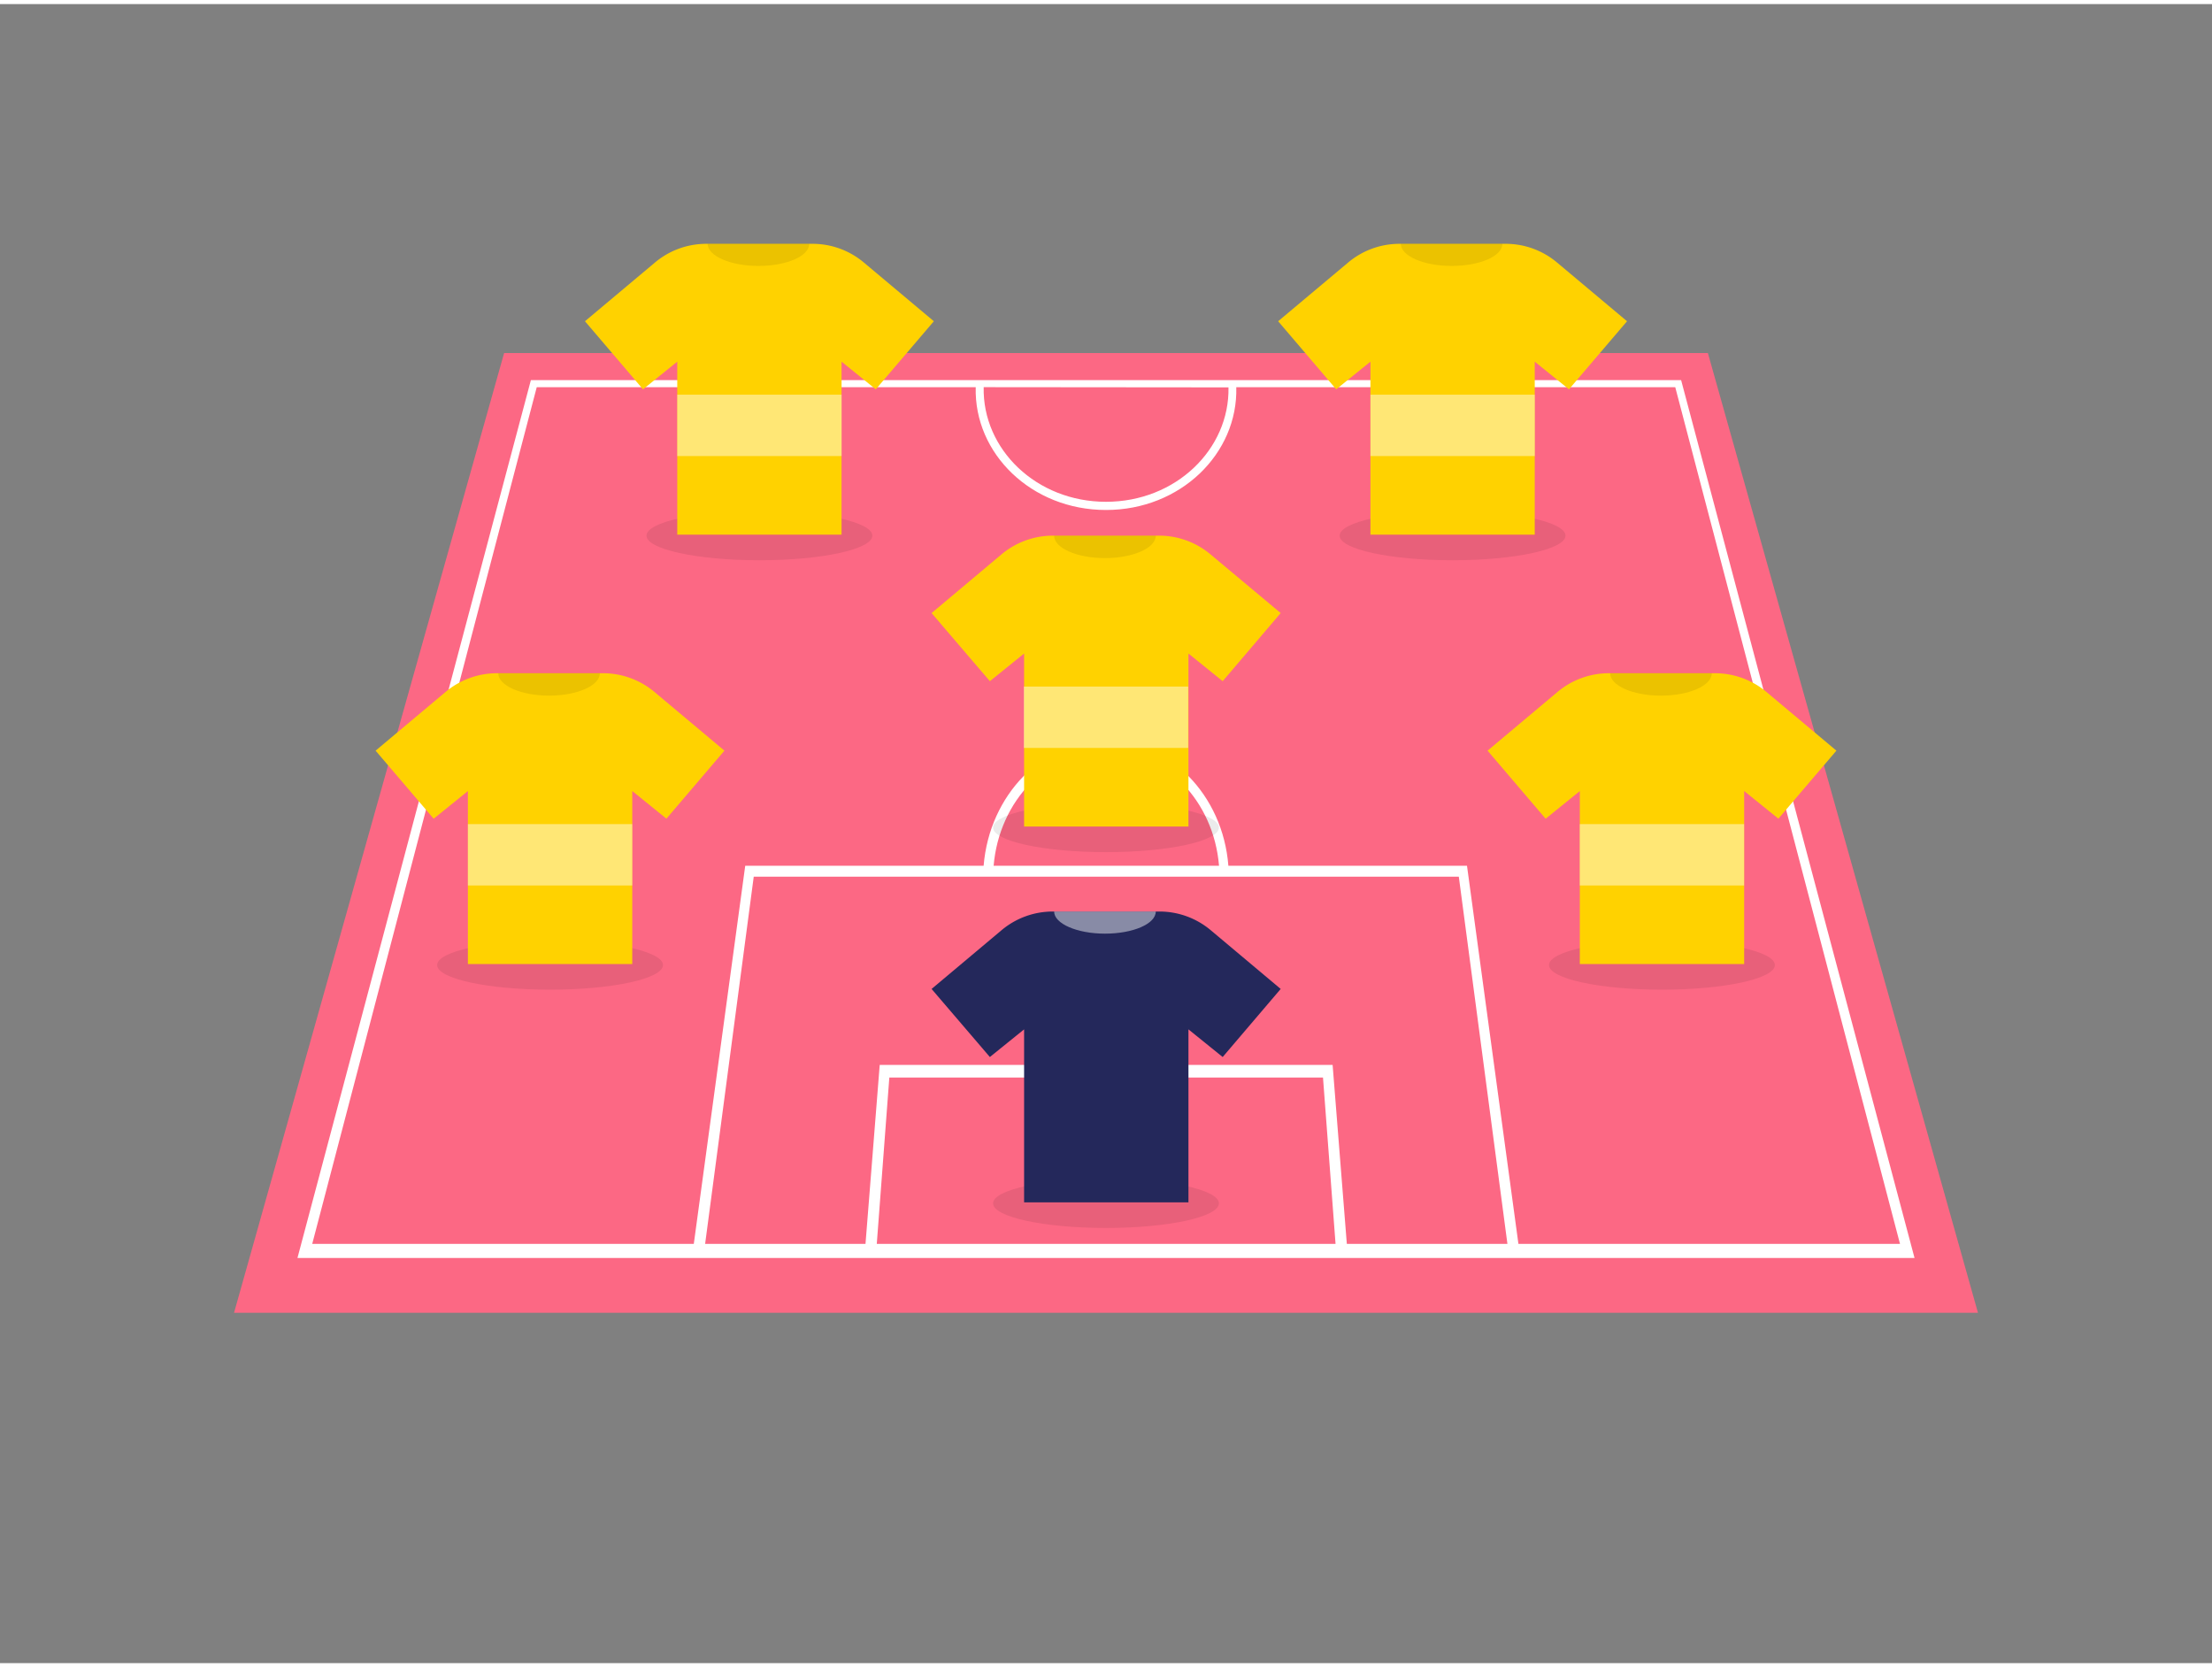 <svg id="Layer_1" data-name="Layer 1" xmlns="http://www.w3.org/2000/svg" viewBox="0 0 400 300" width="406" height="306" class="illustration styles_illustrationTablet__1DWOa"><rect x="0" y="0" width="400" height="300" fill="#808080" stroke="none"/><title>_</title><polygon points="308.84 63.1 91.16 63.1 42.32 236.65 357.68 236.65 308.84 63.1" fill="#fc6884"></polygon><path d="M96,68,53.79,226.74H346.21L304,68Zm126.15,1.31C222.36,80.51,212.6,90,200,90s-22.36-9.5-22.12-20.73Zm-63.6,154.88,2.27-30.08h78.42l2.27,30.08Zm85,0-2.57-32.36H159.08l-2.57,32.36h-29l8.79-66.4h127.5l8.79,66.4Zm-63.87-68.37c1-11.85,9.91-20.92,20.38-20.92s19.41,9.07,20.38,20.92Zm163.9,68.37h-69l-9.3-68.37H222.13c-1-12.88-10.78-22.71-22.13-22.71s-21.08,9.83-22.13,22.71H134.76l-9.3,68.37h-69L97.06,69.28h79.38c-.32,12,10.08,22.2,23.56,22.2s23.88-10.2,23.56-22.2h79.38Z" fill="#fff"></path><ellipse cx="137.33" cy="96.12" rx="20.42" ry="4.45" opacity="0.08"></ellipse><path d="M146.93,43.35H127.72a14.4,14.4,0,0,0-9.28,3.38L105.78,57.35l10.5,12.31,6.19-5V95.94h29.71V64.66l6.19,5,10.5-12.31L156.21,46.73A14.4,14.4,0,0,0,146.93,43.35Z" fill="#ffd200"></path><path d="M146.33,43.35c0,2.23-4.11,4-9.18,4s-9.19-1.82-9.19-4" opacity="0.08"></path><rect x="122.47" y="70.63" width="29.72" height="11.1" fill="#fff" opacity="0.46"></rect><ellipse cx="262.67" cy="96.12" rx="20.42" ry="4.45" opacity="0.08"></ellipse><path d="M272.28,43.35H253.07a14.4,14.4,0,0,0-9.28,3.38L231.13,57.35l10.5,12.31,6.19-5V95.94h29.71V64.66l6.19,5,10.5-12.31L281.56,46.73A14.4,14.4,0,0,0,272.28,43.35Z" fill="#ffd200"></path><path d="M271.68,43.35c0,2.23-4.11,4-9.19,4s-9.18-1.82-9.18-4" opacity="0.08"></path><rect x="247.82" y="70.63" width="29.72" height="11.1" fill="#fff" opacity="0.46"></rect><ellipse cx="200" cy="148.9" rx="20.42" ry="4.45" opacity="0.08"></ellipse><path d="M209.6,96.12H190.4a14.46,14.46,0,0,0-9.29,3.38l-12.65,10.62L179,122.44l6.19-5v31.28h29.72V117.44l6.19,5,10.49-12.32L218.89,99.5A14.46,14.46,0,0,0,209.6,96.12Z" fill="#ffd200"></path><path d="M209,96.12c0,2.24-4.12,4.06-9.19,4.06s-9.19-1.82-9.19-4.06" opacity="0.08"></path><rect x="185.14" y="123.41" width="29.72" height="11.1" fill="#fff" opacity="0.46"></rect><ellipse cx="200" cy="216.86" rx="20.42" ry="4.45" opacity="0.08"></ellipse><path d="M209.6,164.09H190.4a14.41,14.41,0,0,0-9.29,3.38l-12.65,10.62L179,190.4l6.19-5v31.28h29.72V185.4l6.19,5,10.49-12.31-12.65-10.62A14.41,14.41,0,0,0,209.6,164.09Z" fill="#24285b"></path><path d="M209,164.09c0,2.24-4.12,4-9.19,4s-9.19-1.81-9.19-4" fill="#fff" opacity="0.46"></path><ellipse cx="300.53" cy="173.77" rx="20.42" ry="4.45" opacity="0.08"></ellipse><path d="M310.13,121h-19.2a14.46,14.46,0,0,0-9.28,3.38L269,135l10.5,12.31,6.18-5v31.28h29.72V142.3l6.19,5L332.08,135l-12.66-10.62A14.46,14.46,0,0,0,310.13,121Z" fill="#ffd200"></path><path d="M309.54,121c0,2.24-4.11,4.05-9.19,4.05s-9.18-1.81-9.18-4.05" opacity="0.08"></path><rect x="285.67" y="148.28" width="29.72" height="11.1" fill="#fff" opacity="0.46"></rect><ellipse cx="99.47" cy="173.77" rx="20.42" ry="4.45" opacity="0.08"></ellipse><path d="M109.07,121H89.87a14.46,14.46,0,0,0-9.29,3.38L67.92,135l10.5,12.31,6.19-5v31.28h29.72V142.3l6.18,5L131,135l-12.66-10.62A14.46,14.46,0,0,0,109.07,121Z" fill="#ffd200"></path><path d="M108.47,121c0,2.24-4.11,4.05-9.18,4.05S90.1,123.23,90.1,121" opacity="0.08"></path><rect x="84.61" y="148.28" width="29.72" height="11.1" fill="#fff" opacity="0.46"></rect></svg>